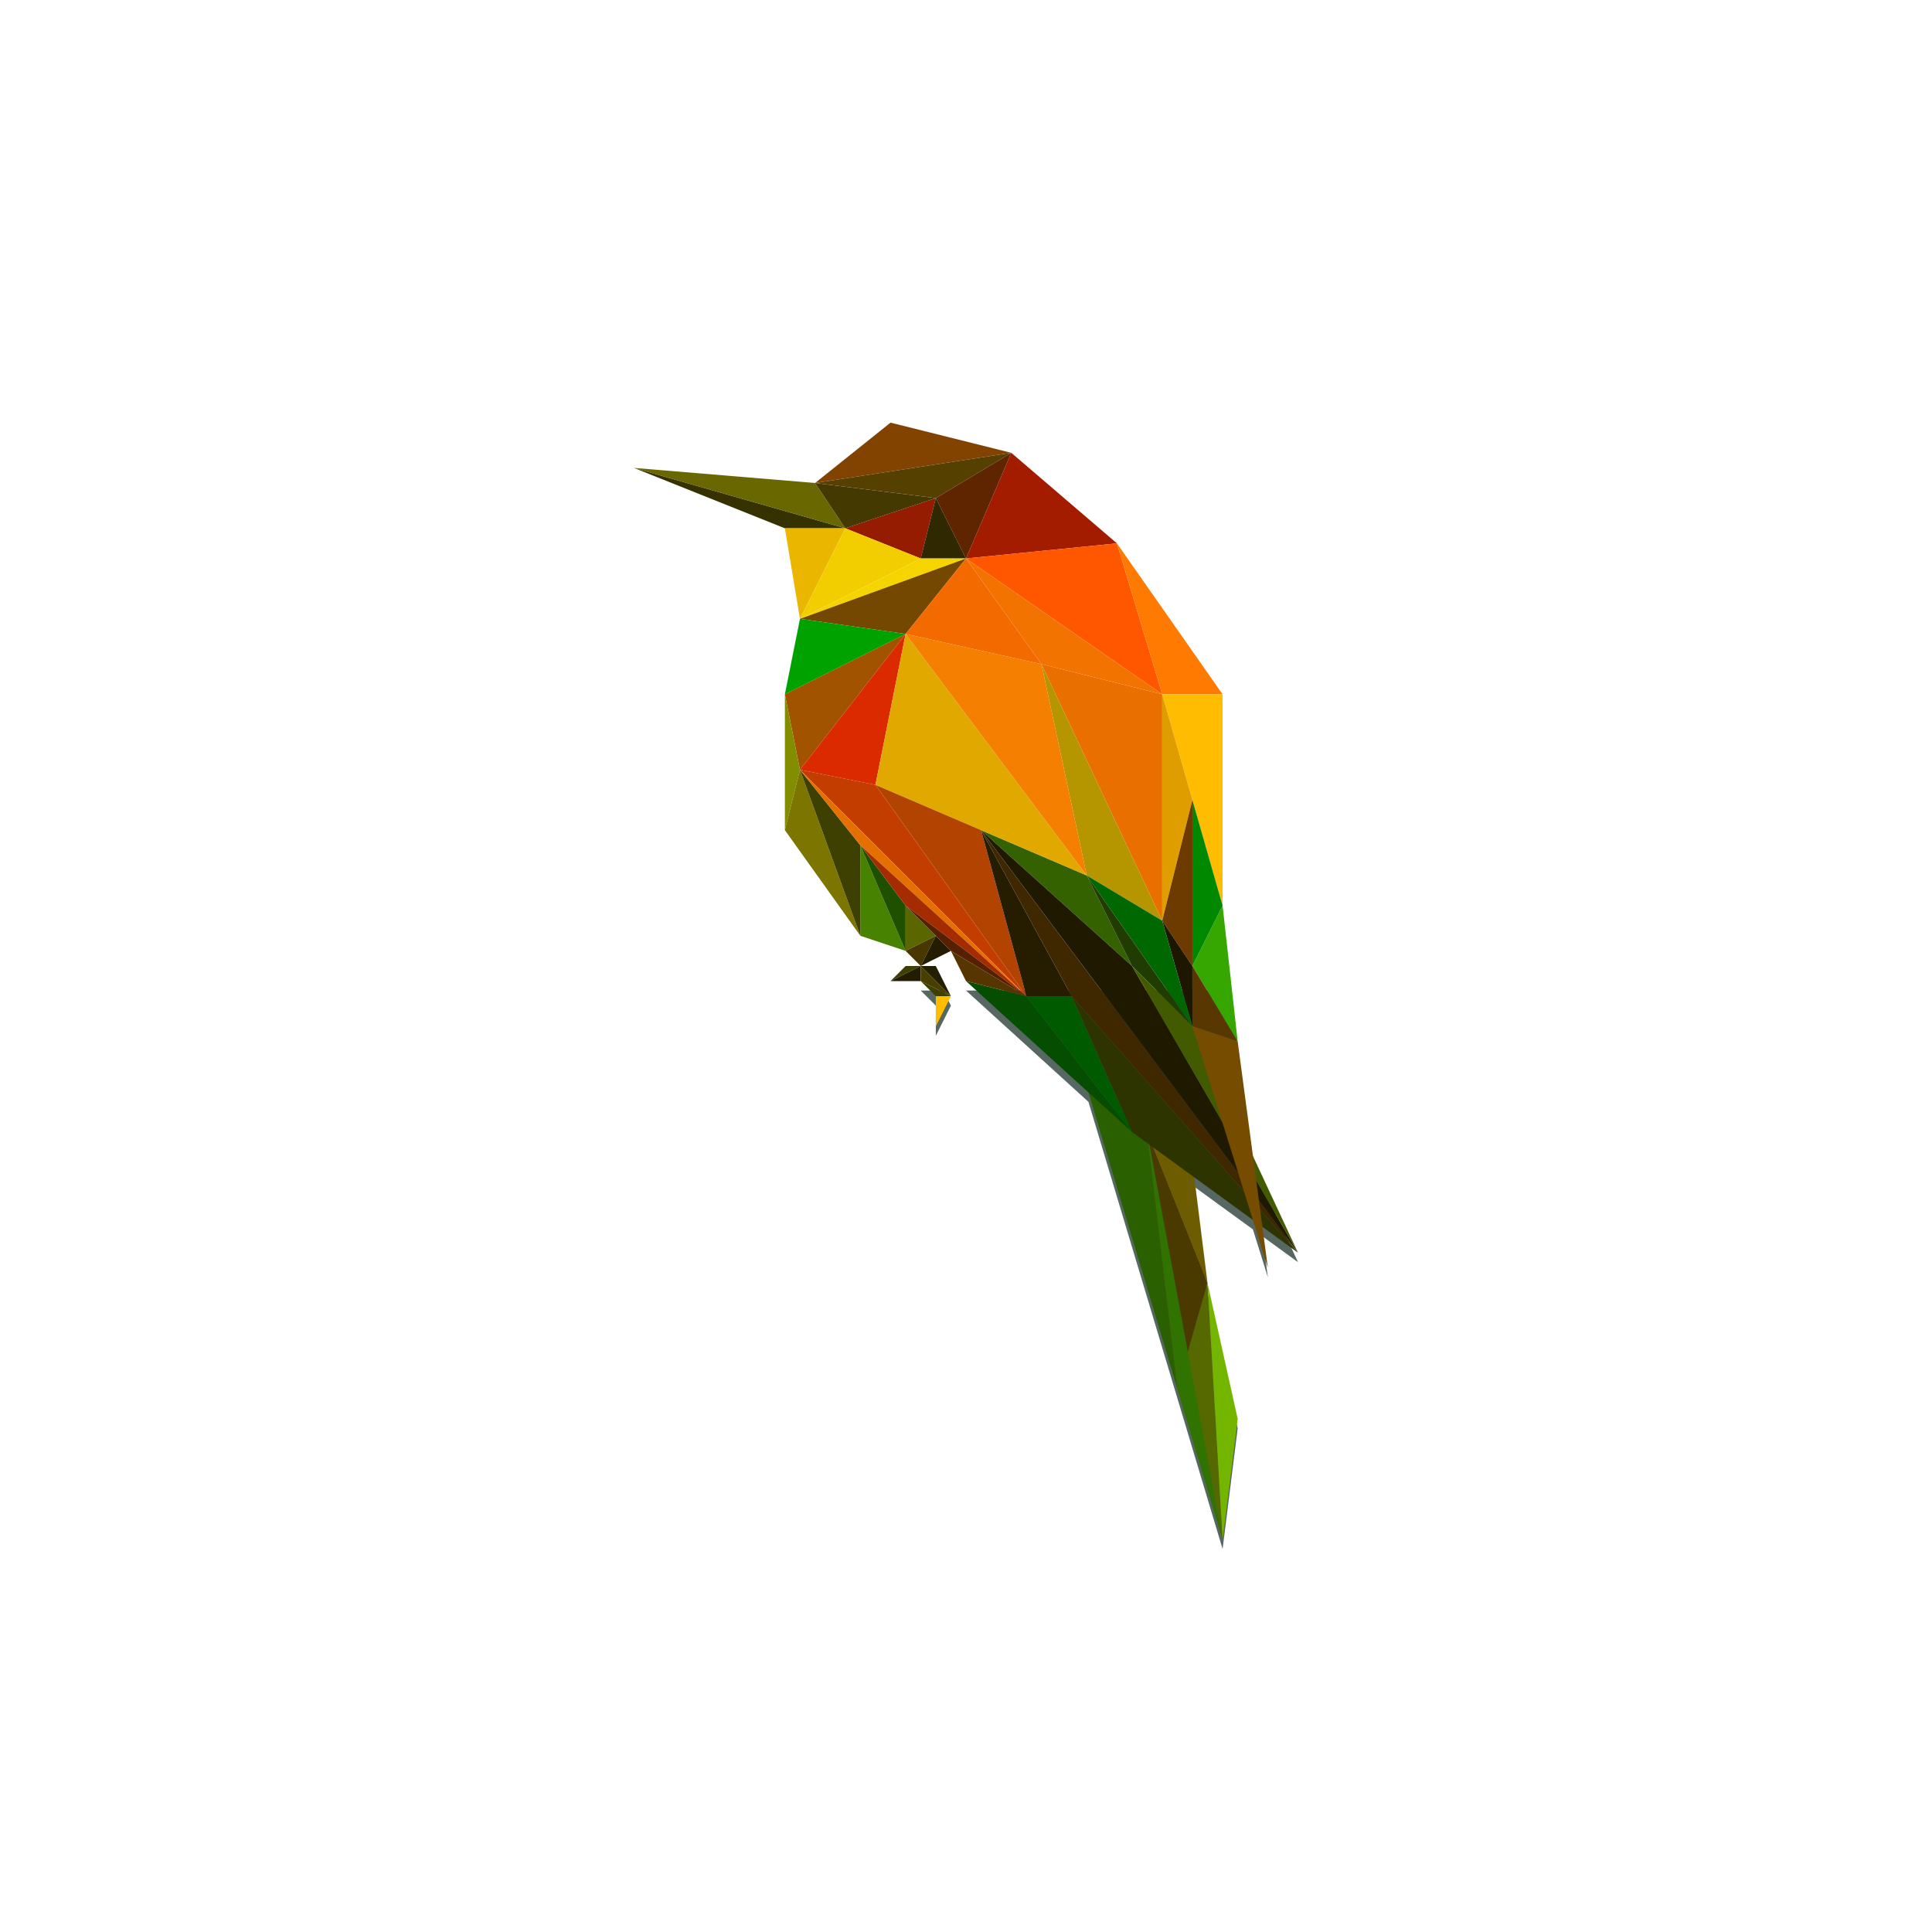 <?xml version="1.0" encoding="UTF-8" standalone="no"?>
<!-- Created with Inkscape (http://www.inkscape.org/) -->

<svg
   xmlns:dc="http://purl.org/dc/elements/1.1/"
   xmlns:cc="http://creativecommons.org/ns#"
   xmlns:rdf="http://www.w3.org/1999/02/22-rdf-syntax-ns#"
   xmlns:svg="http://www.w3.org/2000/svg"
   xmlns="http://www.w3.org/2000/svg"
   xmlns:sodipodi="http://sodipodi.sourceforge.net/DTD/sodipodi-0.dtd"
   xmlns:inkscape="http://www.inkscape.org/namespaces/inkscape"
   width="1024"
   height="1024"
   id="svg2"
   version="1.1"
   inkscape:version="0.91 r13725"
   sodipodi:docname="bird-02.svg"
   inkscape:export-filename="/home/nathanel/sparrow.png"
   inkscape:export-xdpi="90"
   inkscape:export-ydpi="90">
  <sodipodi:namedview
     id="base"
     pagecolor="#ffffff"
     bordercolor="#666666"
     borderopacity="1.0"
     inkscape:pageopacity="0.0"
     inkscape:pageshadow="2"
     inkscape:zoom="0.85058594"
     inkscape:cx="305.08381"
     inkscape:cy="512"
     inkscape:document-units="px"
     inkscape:current-layer="layer1"
     showgrid="false"
     inkscape:showpageshadow="false"
     inkscape:object-paths="true"
     inkscape:snap-intersection-paths="true"
     inkscape:object-nodes="true"
     inkscape:snap-smooth-nodes="true"
     inkscape:snap-midpoints="true"
     inkscape:window-width="2560"
     inkscape:window-height="1044"
     inkscape:window-x="0"
     inkscape:window-y="0"
     inkscape:window-maximized="1"
     fit-margin-top="0"
     fit-margin-left="0"
     fit-margin-right="0"
     fit-margin-bottom="0">
    <inkscape:grid
       originy="-392px"
       originx="-120px"
       snapvisiblegridlinesonly="true"
       enabled="true"
       visible="true"
       empspacing="8"
       id="grid3102"
       type="xygrid" />
  </sodipodi:namedview>
  <defs
     id="defs4">
    <clipPath
       id="clipPath4040"
       clipPathUnits="userSpaceOnUse">
      <rect
         rx="5.926"
         y="188.362"
         x="1296"
         height="624"
         width="352"
         id="rect4042"
         style="fill:none;stroke:#000000;stroke-width:0.2;stroke-linecap:round;stroke-linejoin:round;stroke-miterlimit:4;stroke-opacity:1;stroke-dasharray:none" />
    </clipPath>
    <filter
       id="filter4661"
       inkscape:label="Drop Shadow"
       style="color-interpolation-filters:sRGB;">
      <feFlood
         id="feFlood4663"
         result="flood"
         flood-color="rgb(0,0,0)"
         flood-opacity="0.498" />
      <feComposite
         id="feComposite4665"
         result="composite1"
         operator="in"
         in2="SourceGraphic"
         in="flood" />
      <feGaussianBlur
         id="feGaussianBlur4667"
         result="blur"
         stdDeviation="5"
         in="composite1" />
      <feOffset
         id="feOffset4669"
         result="offset"
         dy="5"
         dx="0" />
      <feComposite
         id="feComposite4671"
         result="composite2"
         operator="over"
         in2="offset"
         in="SourceGraphic" />
    </filter>
  </defs>
  <g
     style="display:inline"
     transform="translate(-120,363.638)"
     id="layer1"
     inkscape:groupmode="layer"
     inkscape:label="Layer 1">
    <path
       id="path4343"
       transform="translate(120,-363.638)"
       d="M 488 520 L 496 528 L 496 544 L 504 528 L 500 520 L 488 520 z M 512 520 L 576.9 579 L 624 736 L 648 816 L 656 752 L 640 680 L 633 624 L 664.059 646.588 L 672 672 L 669.1 650.254 L 688 664 L 664.107 612.801 L 656 552 L 652.445 520 L 512 520 z "
       style="fill:#566861;fill-opacity:1;stroke:none;filter:url(#filter4661)" />
    <g
       id="g4271">
      <path
         sodipodi:nodetypes="cccc"
         style="fill:#566800;fill-opacity:1;stroke:none"
         d="m 760,316.362 -16,56 24,80 z"
         id="path4044"
         inkscape:connector-curvature="0" />
      <path
         style="fill:#2b6000;fill-opacity:1;stroke:none"
         d="m 696,212.362 48,160 -16,-136 z"
         id="path4016"
         inkscape:connector-curvature="0" />
      <path
         style="fill:#4a3a00;fill-opacity:1;stroke:none"
         d="m 728,236.362 16,136 16,-56 z"
         id="path4020"
         inkscape:connector-curvature="0"
         sodipodi:nodetypes="cccc" />
      <path
         sodipodi:nodetypes="cccc"
         style="fill:#317300;fill-opacity:1;stroke:none"
         d="m 728,236.362 16,136 24,80 z"
         id="path4018"
         inkscape:connector-curvature="0" />
      <path
         style="fill:#6e5c00;fill-opacity:1;stroke:none"
         d="m 728,236.362 32,80 -8,-64 z"
         id="path4022"
         inkscape:connector-curvature="0" />
      <path
         sodipodi:nodetypes="cccc"
         style="fill:#74b500;fill-opacity:1;stroke:none"
         d="m 760,316.362 16,72 -8,64 z"
         id="path4024"
         inkscape:connector-curvature="0" />
      <path
         style="fill:#356200;fill-opacity:1;stroke:none"
         d="m 720,148.362 c 0,0 -24,-48 -24,-48 l -56,-24 z"
         id="path3977"
         inkscape:connector-curvature="0" />
      <path
         style="fill:#3f2800;fill-opacity:1;stroke:none"
         d="m 640,76.362 48,88 120,136 z"
         id="path3981"
         inkscape:connector-curvature="0" />
      <path
         style="fill:#951c00;fill-opacity:1;stroke:none"
         d="m 616,-99.638 -48,16 40,16 z"
         id="path3889"
         inkscape:connector-curvature="0" />
      <path
         style="fill:#353200;fill-opacity:1;stroke:none"
         d="m 456,-115.638 80,32 32,0 z"
         id="path3105"
         inkscape:connector-curvature="0" />
      <path
         style="fill:#696700;fill-opacity:1;stroke:none"
         d="m 456,-115.638 112,32 -16,-24 z"
         id="path3107"
         inkscape:connector-curvature="0" />
      <path
         style="fill:#443900;fill-opacity:1;stroke:none"
         d="m 552,-107.638 64,8 -48,16 z"
         id="path3877"
         inkscape:connector-curvature="0" />
      <path
         style="fill:#834300;fill-opacity:1;stroke:none"
         d="m 552,-107.638 104,-16 -64,-16 z"
         id="path3879"
         inkscape:connector-curvature="0" />
      <path
         style="fill:#564000;fill-opacity:1;stroke:none"
         d="m 656,-123.638 -40,24 c 0,0 -64,-8 -64,-8 z"
         id="path3881"
         inkscape:connector-curvature="0" />
      <path
         style="fill:#a31c00;fill-opacity:1;stroke:none"
         d="m 656,-123.638 56,48 -80,8 z"
         id="path3883"
         inkscape:connector-curvature="0" />
      <path
         style="fill:#5e2500;fill-opacity:1;stroke:none"
         d="m 632,-67.638 -16,-32 40,-24 z"
         id="path3885"
         inkscape:connector-curvature="0" />
      <path
         style="fill:#2f2800;fill-opacity:1;stroke:none"
         d="m 616,-99.638 -8,32 24,0 z"
         id="path3887"
         inkscape:connector-curvature="0" />
      <path
         style="fill:#ebb600;fill-opacity:1;stroke:none"
         d="m 568,-83.638 -24,48 -8,-48 z"
         id="path3891"
         inkscape:connector-curvature="0" />
      <path
         style="fill:#f2ce00;fill-opacity:1;stroke:none"
         d="m 608,-67.638 -40,-16 -24,48 z"
         id="path3893"
         inkscape:connector-curvature="0" />
      <path
         style="fill:#f6d400;fill-opacity:1;stroke:none"
         d="m 608,-67.638 24,0 -88,32 z"
         id="path3895"
         inkscape:connector-curvature="0" />
      <path
         style="fill:#744800;fill-opacity:1;stroke:none"
         d="m 632,-67.638 -32,40 -56,-8 z"
         id="path3897"
         inkscape:connector-curvature="0" />
      <path
         style="fill:#fe5700;fill-opacity:1;stroke:none"
         d="m 632,-67.638 80,-8 24,80 z"
         id="path3899"
         inkscape:connector-curvature="0" />
      <path
         style="fill:#f36a00;fill-opacity:1;stroke:none"
         d="m 632,-67.638 40,56 -72,-16 z"
         id="path3903"
         inkscape:connector-curvature="0"
         sodipodi:nodetypes="cccc" />
      <path
         style="fill:#ff7a00;fill-opacity:1;stroke:none"
         d="m 712,-75.638 56,80 -32,0 z"
         id="path3901"
         inkscape:connector-curvature="0" />
      <path
         style="fill:#00a200;fill-opacity:1;stroke:none"
         d="m 544,-35.638 -8,40 64,-32 z"
         id="path3905"
         inkscape:connector-curvature="0" />
      <path
         style="fill:#a15300;fill-opacity:1;stroke:none"
         d="m 600,-27.638 -56,72 -8,-40 z"
         id="path3907"
         inkscape:connector-curvature="0" />
      <path
         style="fill:#828e00;fill-opacity:1;stroke:none"
         d="m 536,4.362 0,72 8,-32 z"
         id="path3909"
         inkscape:connector-curvature="0" />
      <path
         style="fill:#7c7600;fill-opacity:1;stroke:none"
         d="m 536,76.362 40,56 -32,-88 z"
         id="path3911"
         inkscape:connector-curvature="0" />
      <path
         style="fill:#478200;fill-opacity:1;stroke:none"
         d="m 576,132.362 24,8 c 0,0 -24,-56 -24,-56 z"
         id="path3913"
         inkscape:connector-curvature="0" />
      <path
         style="fill:#3d4000;fill-opacity:1;stroke:none"
         d="m 576,84.362 -32,-40 32,88 z"
         id="path3915"
         inkscape:connector-curvature="0" />
      <path
         style="fill:#ffbc00;fill-opacity:1;stroke:none"
         d="m 768,4.362 0,112 -32,-112 z"
         id="path3917"
         inkscape:connector-curvature="0" />
      <path
         style="fill:#dc2a00;fill-opacity:1;stroke:none"
         d="m 600,-27.638 -16,80 -40,-8 z"
         id="path3919"
         inkscape:connector-curvature="0" />
      <path
         style="fill:#e1a900;fill-opacity:1;stroke:none"
         d="m 600,-27.638 96,128 -112,-48 z"
         id="path3921"
         inkscape:connector-curvature="0" />
      <path
         style="fill:#1e5000;fill-opacity:1;stroke:none"
         d="m 576,84.362 24,32 c 0,0 0,24 0,24 z"
         id="path3923"
         inkscape:connector-curvature="0" />
      <path
         style="fill:#5a6700;fill-opacity:1;stroke:none"
         d="m 600,116.362 16,16 c 0,0 -16,8 -16,8 z"
         id="path3925"
         inkscape:connector-curvature="0" />
      <path
         style="fill:#483700;stroke:none"
         d="m 616,132.362 -8,16 -8,-8 z"
         id="path3927"
         inkscape:connector-curvature="0" />
      <path
         style="fill:#c33d00;fill-opacity:1;stroke:none"
         d="m 544,44.362 40,8 80,112 z"
         id="path3953"
         inkscape:connector-curvature="0" />
      <path
         style="fill:#241c00;stroke:none"
         d="m 616,132.362 8,8 -16,8 z"
         id="path3929"
         inkscape:connector-curvature="0" />
      <path
         style="fill:#35a700;fill-opacity:1;stroke:none"
         d="m 768,116.362 c 0,0 8,72 8,72 0,0 -24,-40 -24,-40 z"
         id="path3931"
         inkscape:connector-curvature="0" />
      <path
         style="fill:#df9d00;fill-opacity:1;stroke:none"
         d="m 736,4.362 16,56 -16,64 z"
         id="path3933"
         inkscape:connector-curvature="0" />
      <path
         style="fill:#008800;fill-opacity:1;stroke:none"
         d="m 752,60.362 16,56 c 0,0 -16,32 -16,32 z"
         id="path3935"
         inkscape:connector-curvature="0" />
      <path
         style="fill:#6d3b00;fill-opacity:1;stroke:none"
         d="m 752,60.362 0,88 -16,-24 z"
         id="path3937"
         inkscape:connector-curvature="0" />
      <path
         style="fill:#593700;fill-opacity:1;stroke:none"
         d="m 752,148.362 0,32 c 0,0 24,8 24,8 z"
         id="path3939"
         inkscape:connector-curvature="0" />
      <path
         style="fill:#1e1700;fill-opacity:1;stroke:none"
         d="m 736,124.362 16,24 c 0,0 0,32 0,32 z"
         id="path3941"
         inkscape:connector-curvature="0" />
      <path
         style="fill:#e96f00;fill-opacity:1;stroke:none"
         d="m 672,-11.638 64,16 0,120 z"
         id="path3947"
         inkscape:connector-curvature="0" />
      <path
         style="fill:#b69600;fill-opacity:1;stroke:none"
         d="m 696,100.362 40,24 -64,-136 z"
         id="path3945"
         inkscape:connector-curvature="0"
         sodipodi:nodetypes="cccc" />
      <path
         style="fill:#f47f00;fill-opacity:1;stroke:none"
         d="m 600,-27.638 72,16 24,112 z"
         id="path3949"
         inkscape:connector-curvature="0" />
      <path
         style="fill:#e37000;fill-opacity:1;stroke:none"
         d="m 544,44.362 120,120 -88,-80 z"
         id="path3951"
         inkscape:connector-curvature="0"
         sodipodi:nodetypes="cccc" />
      <path
         style="fill:#b24300;fill-opacity:1;stroke:none"
         d="m 584,52.362 56,24 24,88 z"
         id="path3955"
         inkscape:connector-curvature="0" />
      <path
         style="fill:#054d00;fill-opacity:1;stroke:none"
         d="m 632,156.362 88,80 -56,-72 z"
         id="path3957"
         inkscape:connector-curvature="0"
         sodipodi:nodetypes="cccc" />
      <path
         style="fill:#005b00;fill-opacity:1;stroke:none"
         d="m 664,164.362 24,0 32,72 z"
         id="path3959"
         inkscape:connector-curvature="0" />
      <path
         style="fill:#2d3400;fill-opacity:1;stroke:none"
         d="m 688,164.362 120,136 -88,-64 z"
         id="path3961"
         inkscape:connector-curvature="0" />
      <path
         style="fill:#1f1900;fill-opacity:1;stroke:none"
         d="m 808,300.362 -168,-224 80,72 z"
         id="path3963"
         inkscape:connector-curvature="0" />
      <path
         style="fill:#435b00;fill-opacity:1;stroke:none"
         d="m 720,148.362 32,32 c 0,0 56,120 56,120 z"
         id="path3965"
         inkscape:connector-curvature="0" />
      <path
         style="fill:#006800;fill-opacity:1;stroke:none"
         d="m 696,100.362 40,24 16,56 z"
         id="path3969"
         inkscape:connector-curvature="0" />
      <path
         style="fill:#241f00;stroke:none"
         d="m 608,148.362 16,16 -8,-16 z"
         id="path3971"
         inkscape:connector-curvature="0"
         sodipodi:nodetypes="cccc" />
      <path
         style="fill:#3d4000;fill-opacity:1;stroke:none"
         d="m 608,148.362 -8,0 -8,8 z"
         id="path3973"
         inkscape:connector-curvature="0"
         sodipodi:nodetypes="cccc" />
      <path
         style="fill:#203c00;fill-opacity:1;stroke:none"
         d="m 752,180.362 -32,-32 -24,-48 z"
         id="path3975"
         inkscape:connector-curvature="0" />
      <path
         style="fill:#261d00;fill-opacity:1;stroke:none"
         d="m 640,76.362 48,88 -24,0 z"
         id="path3979"
         inkscape:connector-curvature="0" />
      <path
         style="fill:#241c00;stroke:none"
         d="m 608,148.362 0,8 -16,0 z"
         id="path3983"
         inkscape:connector-curvature="0" />
      <path
         style="fill:#483e00;fill-opacity:1;stroke:none"
         d="m 608,148.362 16,16 -16,-8 z"
         id="path3985"
         inkscape:connector-curvature="0" />
      <path
         style="fill:#a52b00;fill-opacity:1;stroke:none"
         d="m 576,84.362 24,32 64,48 z"
         id="path3987"
         inkscape:connector-curvature="0" />
      <path
         style="fill:#572000;fill-opacity:1;stroke:none"
         d="m 600,116.362 24,24 40,24 z"
         id="path3989"
         inkscape:connector-curvature="0" />
      <path
         sodipodi:nodetypes="cccc"
         style="fill:#754c00;fill-opacity:1;stroke:none"
         d="m 776,188.362 16,120 -40,-128 z"
         id="path3943"
         inkscape:connector-curvature="0" />
      <path
         style="fill:#f37300;fill-opacity:1;stroke:none"
         d="m 632,-67.638 40,56 64,16 z"
         id="path3993"
         inkscape:connector-curvature="0" />
      <path
         inkscape:connector-curvature="0"
         id="path4014"
         d="m 624,140.362 8,16 32,8 z"
         style="fill:#563500;fill-opacity:1;stroke:none"
         sodipodi:nodetypes="cccc" />
      <path
         style="fill:#3d4000;fill-opacity:1;stroke:none;stroke-width:1px;stroke-linecap:butt;stroke-linejoin:miter;stroke-opacity:1"
         d="m 608,156.362 16,8 -8,0 z"
         id="path3054"
         inkscape:connector-curvature="0" />
      <path
         style="fill:#ffbc00;fill-opacity:1;stroke:none;stroke-width:1px;stroke-linecap:butt;stroke-linejoin:miter;stroke-opacity:1"
         d="m 624,164.362 -8,16 0,-16 z"
         id="path3056"
         inkscape:connector-curvature="0" />
    </g>
  </g>
</svg>
